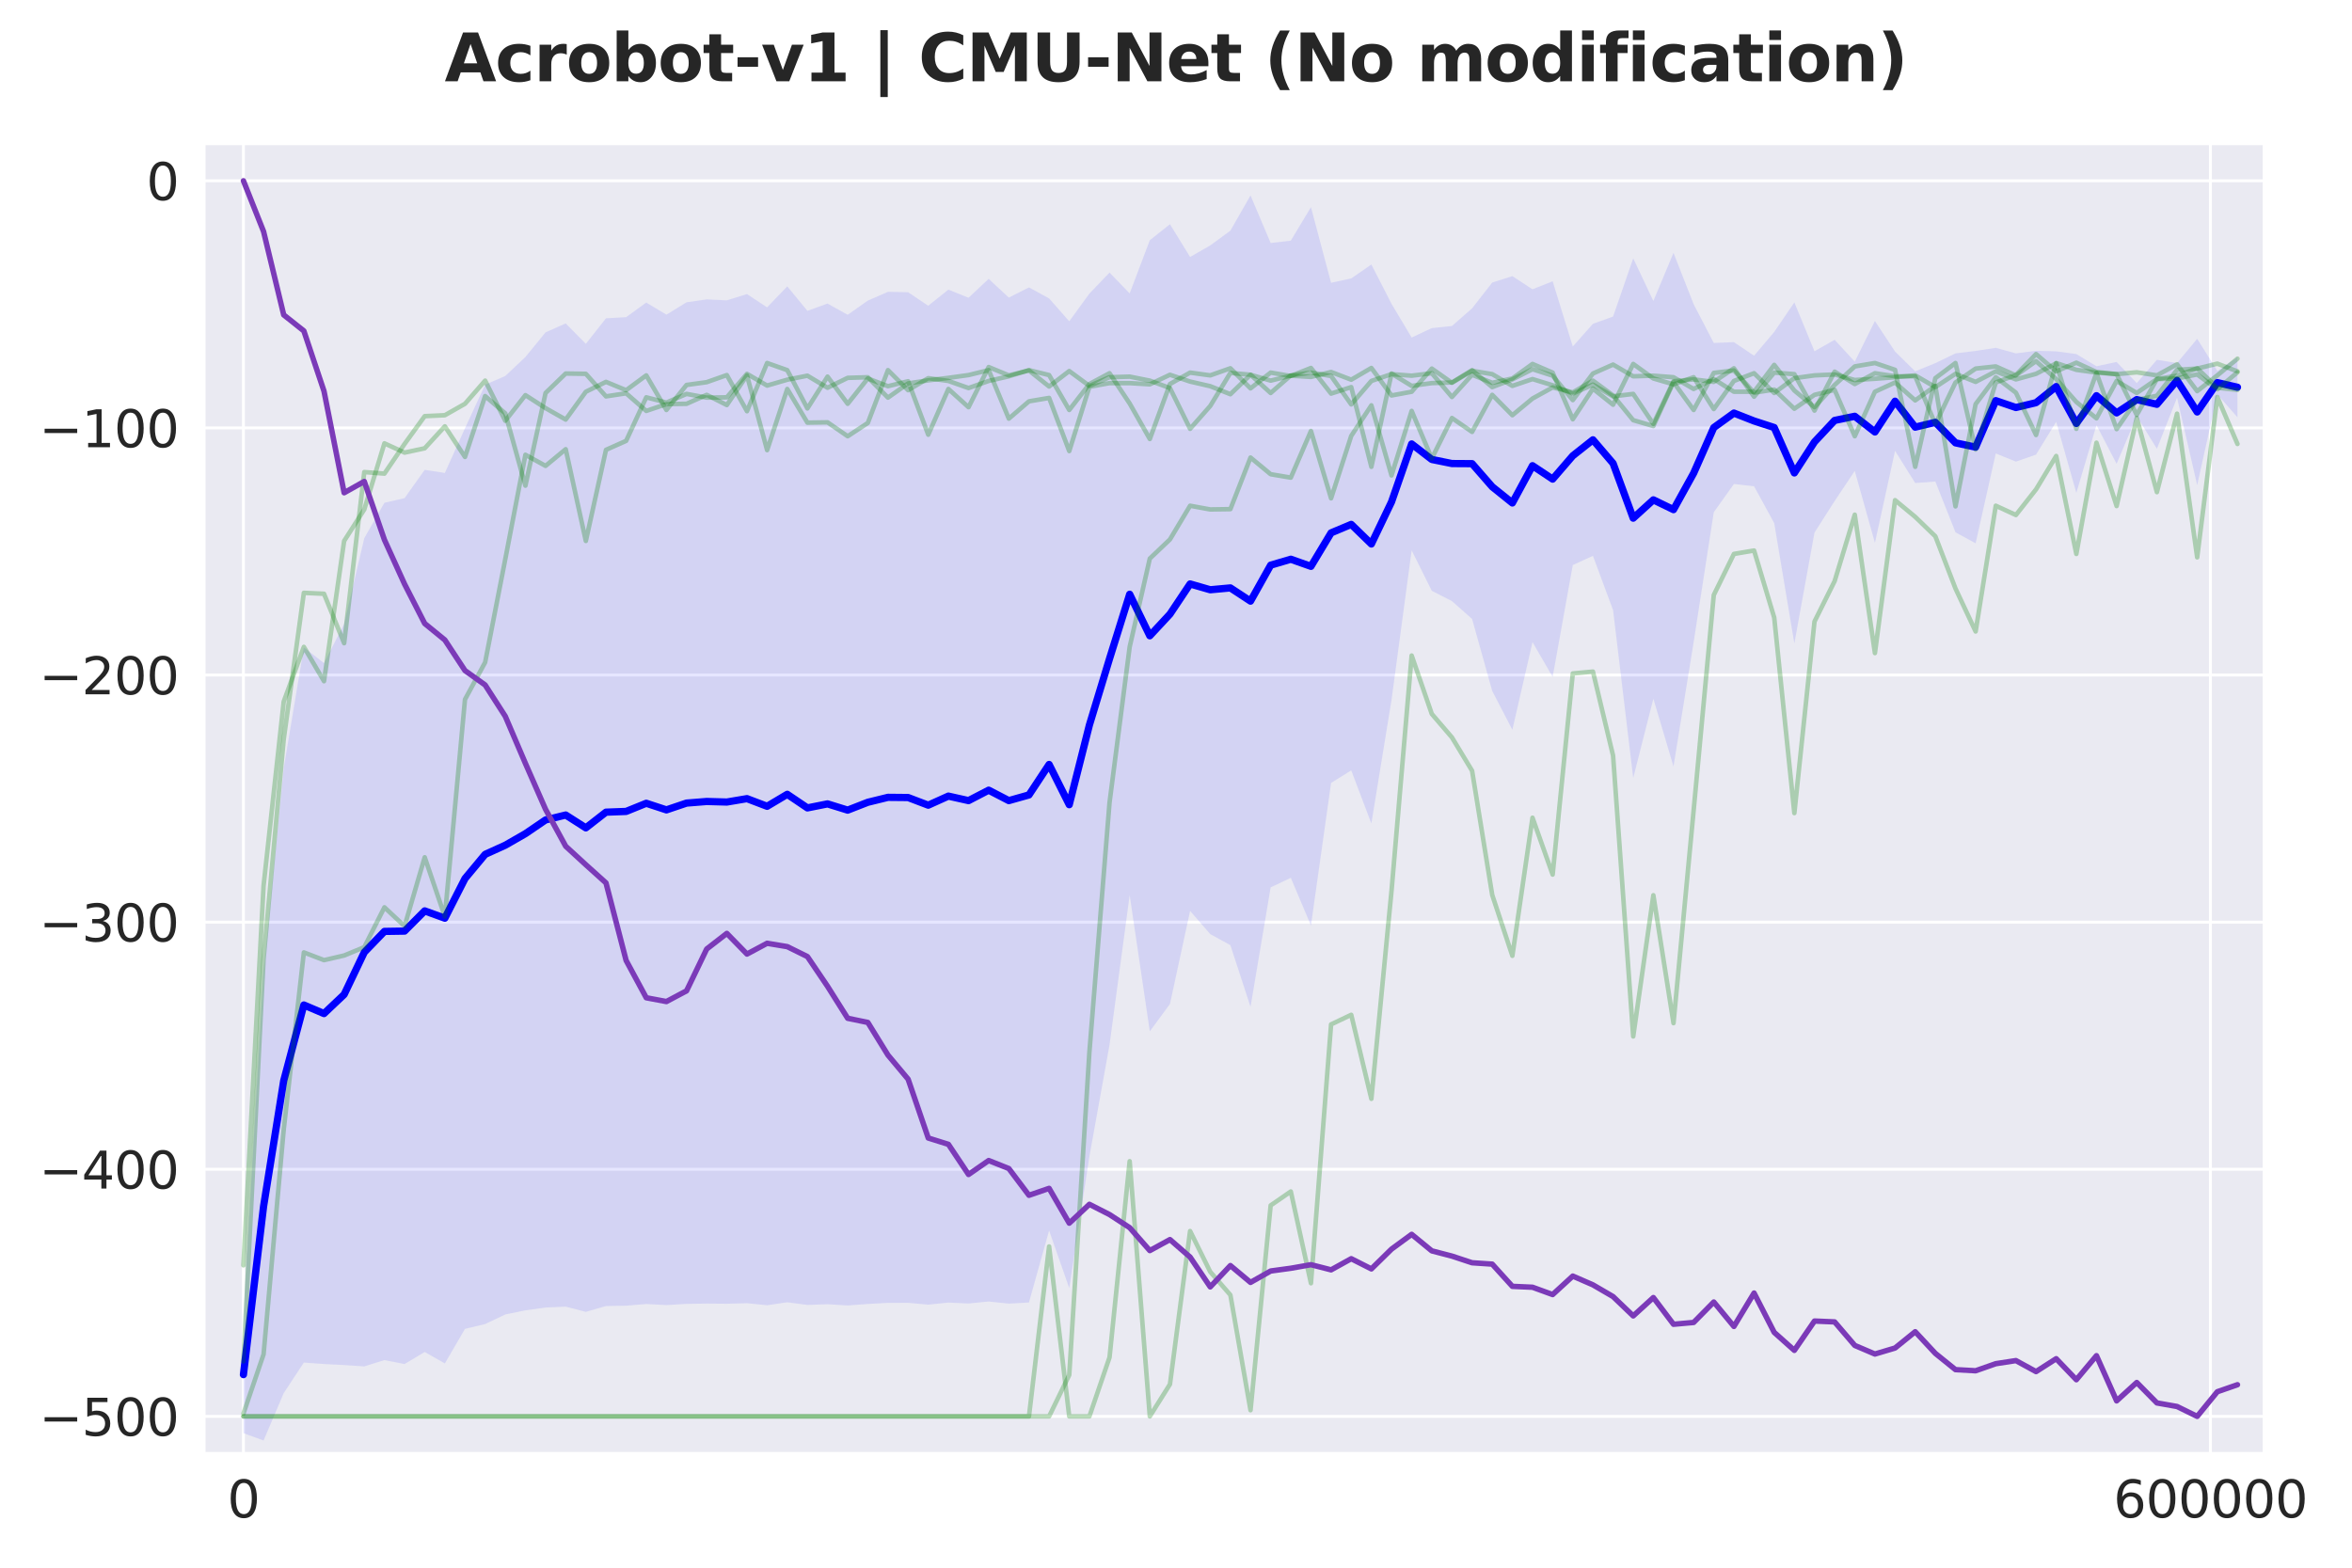 <?xml version="1.0" encoding="utf-8" standalone="no"?>
<!DOCTYPE svg PUBLIC "-//W3C//DTD SVG 1.1//EN"
  "http://www.w3.org/Graphics/SVG/1.1/DTD/svg11.dtd">
<svg xmlns:xlink="http://www.w3.org/1999/xlink" width="648pt" height="432pt" viewBox="0 0 648 432" xmlns="http://www.w3.org/2000/svg" version="1.1">
 <defs>
  <style type="text/css">*{stroke-linejoin: round; stroke-linecap: butt}</style>
 </defs>
 <g id="figure_1">
  <g id="patch_1">
   <path d="M 0 432 
L 648 432 
L 648 0 
L 0 0 
z
" style="fill: #ffffff"/>
  </g>
  <g id="axes_1">
   <g id="patch_2">
    <path d="M 56.23 400.52 
L 623.801 400.52 
L 623.801 39.6 
L 56.23 39.6 
z
" style="fill: #eaeaf2"/>
   </g>
   <g id="matplotlib.axis_1">
    <g id="xtick_1">
     <g id="line2d_1">
      <path d="M 67.068 400.52 
L 67.068 39.6 
" clip-path="url(#p506c45e93e)" style="fill: none; stroke: #ffffff; stroke-width: 0.8; stroke-linecap: round"/>
     </g>
     <g id="text_1">
      <!-- 0 -->
      <g style="fill: #262626" transform="translate(62.615 418.158) scale(0.14 -0.14)">
       <defs>
        <path id="DejaVuSans-30" d="M 2034 4250 
Q 1547 4250 1301 3770 
Q 1056 3291 1056 2328 
Q 1056 1369 1301 889 
Q 1547 409 2034 409 
Q 2525 409 2770 889 
Q 3016 1369 3016 2328 
Q 3016 3291 2770 3770 
Q 2525 4250 2034 4250 
z
M 2034 4750 
Q 2819 4750 3233 4129 
Q 3647 3509 3647 2328 
Q 3647 1150 3233 529 
Q 2819 -91 2034 -91 
Q 1250 -91 836 529 
Q 422 1150 422 2328 
Q 422 3509 836 4129 
Q 1250 4750 2034 4750 
z
" transform="scale(0.016)"/>
       </defs>
       <use xlink:href="#DejaVuSans-30"/>
      </g>
     </g>
    </g>
    <g id="xtick_2">
     <g id="line2d_2">
      <path d="M 608.989 400.52 
L 608.989 39.6 
" clip-path="url(#p506c45e93e)" style="fill: none; stroke: #ffffff; stroke-width: 0.8; stroke-linecap: round"/>
     </g>
     <g id="text_2">
      <!-- 600000 -->
      <g style="fill: #262626" transform="translate(582.266 418.158) scale(0.14 -0.14)">
       <defs>
        <path id="DejaVuSans-36" d="M 2113 2584 
Q 1688 2584 1439 2293 
Q 1191 2003 1191 1497 
Q 1191 994 1439 701 
Q 1688 409 2113 409 
Q 2538 409 2786 701 
Q 3034 994 3034 1497 
Q 3034 2003 2786 2293 
Q 2538 2584 2113 2584 
z
M 3366 4563 
L 3366 3988 
Q 3128 4100 2886 4159 
Q 2644 4219 2406 4219 
Q 1781 4219 1451 3797 
Q 1122 3375 1075 2522 
Q 1259 2794 1537 2939 
Q 1816 3084 2150 3084 
Q 2853 3084 3261 2657 
Q 3669 2231 3669 1497 
Q 3669 778 3244 343 
Q 2819 -91 2113 -91 
Q 1303 -91 875 529 
Q 447 1150 447 2328 
Q 447 3434 972 4092 
Q 1497 4750 2381 4750 
Q 2619 4750 2861 4703 
Q 3103 4656 3366 4563 
z
" transform="scale(0.016)"/>
       </defs>
       <use xlink:href="#DejaVuSans-36"/>
       <use xlink:href="#DejaVuSans-30" transform="translate(63.623 0)"/>
       <use xlink:href="#DejaVuSans-30" transform="translate(127.246 0)"/>
       <use xlink:href="#DejaVuSans-30" transform="translate(190.869 0)"/>
       <use xlink:href="#DejaVuSans-30" transform="translate(254.492 0)"/>
       <use xlink:href="#DejaVuSans-30" transform="translate(318.115 0)"/>
      </g>
     </g>
    </g>
   </g>
   <g id="matplotlib.axis_2">
    <g id="ytick_1">
     <g id="line2d_3">
      <path d="M 56.23 390.305 
L 623.801 390.305 
" clip-path="url(#p506c45e93e)" style="fill: none; stroke: #ffffff; stroke-width: 0.8; stroke-linecap: round"/>
     </g>
     <g id="text_3">
      <!-- −500 -->
      <g style="fill: #262626" transform="translate(10.776 395.624) scale(0.14 -0.14)">
       <defs>
        <path id="DejaVuSans-2212" d="M 678 2272 
L 4684 2272 
L 4684 1741 
L 678 1741 
L 678 2272 
z
" transform="scale(0.016)"/>
        <path id="DejaVuSans-35" d="M 691 4666 
L 3169 4666 
L 3169 4134 
L 1269 4134 
L 1269 2991 
Q 1406 3038 1543 3061 
Q 1681 3084 1819 3084 
Q 2600 3084 3056 2656 
Q 3513 2228 3513 1497 
Q 3513 744 3044 326 
Q 2575 -91 1722 -91 
Q 1428 -91 1123 -41 
Q 819 9 494 109 
L 494 744 
Q 775 591 1075 516 
Q 1375 441 1709 441 
Q 2250 441 2565 725 
Q 2881 1009 2881 1497 
Q 2881 1984 2565 2268 
Q 2250 2553 1709 2553 
Q 1456 2553 1204 2497 
Q 953 2441 691 2322 
L 691 4666 
z
" transform="scale(0.016)"/>
       </defs>
       <use xlink:href="#DejaVuSans-2212"/>
       <use xlink:href="#DejaVuSans-35" transform="translate(83.789 0)"/>
       <use xlink:href="#DejaVuSans-30" transform="translate(147.412 0)"/>
       <use xlink:href="#DejaVuSans-30" transform="translate(211.035 0)"/>
      </g>
     </g>
    </g>
    <g id="ytick_2">
     <g id="line2d_4">
      <path d="M 56.23 322.207 
L 623.801 322.207 
" clip-path="url(#p506c45e93e)" style="fill: none; stroke: #ffffff; stroke-width: 0.8; stroke-linecap: round"/>
     </g>
     <g id="text_4">
      <!-- −400 -->
      <g style="fill: #262626" transform="translate(10.776 327.526) scale(0.14 -0.14)">
       <defs>
        <path id="DejaVuSans-34" d="M 2419 4116 
L 825 1625 
L 2419 1625 
L 2419 4116 
z
M 2253 4666 
L 3047 4666 
L 3047 1625 
L 3713 1625 
L 3713 1100 
L 3047 1100 
L 3047 0 
L 2419 0 
L 2419 1100 
L 313 1100 
L 313 1709 
L 2253 4666 
z
" transform="scale(0.016)"/>
       </defs>
       <use xlink:href="#DejaVuSans-2212"/>
       <use xlink:href="#DejaVuSans-34" transform="translate(83.789 0)"/>
       <use xlink:href="#DejaVuSans-30" transform="translate(147.412 0)"/>
       <use xlink:href="#DejaVuSans-30" transform="translate(211.035 0)"/>
      </g>
     </g>
    </g>
    <g id="ytick_3">
     <g id="line2d_5">
      <path d="M 56.23 254.109 
L 623.801 254.109 
" clip-path="url(#p506c45e93e)" style="fill: none; stroke: #ffffff; stroke-width: 0.8; stroke-linecap: round"/>
     </g>
     <g id="text_5">
      <!-- −300 -->
      <g style="fill: #262626" transform="translate(10.776 259.428) scale(0.14 -0.14)">
       <defs>
        <path id="DejaVuSans-33" d="M 2597 2516 
Q 3050 2419 3304 2112 
Q 3559 1806 3559 1356 
Q 3559 666 3084 287 
Q 2609 -91 1734 -91 
Q 1441 -91 1130 -33 
Q 819 25 488 141 
L 488 750 
Q 750 597 1062 519 
Q 1375 441 1716 441 
Q 2309 441 2620 675 
Q 2931 909 2931 1356 
Q 2931 1769 2642 2001 
Q 2353 2234 1838 2234 
L 1294 2234 
L 1294 2753 
L 1863 2753 
Q 2328 2753 2575 2939 
Q 2822 3125 2822 3475 
Q 2822 3834 2567 4026 
Q 2313 4219 1838 4219 
Q 1578 4219 1281 4162 
Q 984 4106 628 3988 
L 628 4550 
Q 988 4650 1302 4700 
Q 1616 4750 1894 4750 
Q 2613 4750 3031 4423 
Q 3450 4097 3450 3541 
Q 3450 3153 3228 2886 
Q 3006 2619 2597 2516 
z
" transform="scale(0.016)"/>
       </defs>
       <use xlink:href="#DejaVuSans-2212"/>
       <use xlink:href="#DejaVuSans-33" transform="translate(83.789 0)"/>
       <use xlink:href="#DejaVuSans-30" transform="translate(147.412 0)"/>
       <use xlink:href="#DejaVuSans-30" transform="translate(211.035 0)"/>
      </g>
     </g>
    </g>
    <g id="ytick_4">
     <g id="line2d_6">
      <path d="M 56.23 186.011 
L 623.801 186.011 
" clip-path="url(#p506c45e93e)" style="fill: none; stroke: #ffffff; stroke-width: 0.8; stroke-linecap: round"/>
     </g>
     <g id="text_6">
      <!-- −200 -->
      <g style="fill: #262626" transform="translate(10.776 191.33) scale(0.14 -0.14)">
       <defs>
        <path id="DejaVuSans-32" d="M 1228 531 
L 3431 531 
L 3431 0 
L 469 0 
L 469 531 
Q 828 903 1448 1529 
Q 2069 2156 2228 2338 
Q 2531 2678 2651 2914 
Q 2772 3150 2772 3378 
Q 2772 3750 2511 3984 
Q 2250 4219 1831 4219 
Q 1534 4219 1204 4116 
Q 875 4013 500 3803 
L 500 4441 
Q 881 4594 1212 4672 
Q 1544 4750 1819 4750 
Q 2544 4750 2975 4387 
Q 3406 4025 3406 3419 
Q 3406 3131 3298 2873 
Q 3191 2616 2906 2266 
Q 2828 2175 2409 1742 
Q 1991 1309 1228 531 
z
" transform="scale(0.016)"/>
       </defs>
       <use xlink:href="#DejaVuSans-2212"/>
       <use xlink:href="#DejaVuSans-32" transform="translate(83.789 0)"/>
       <use xlink:href="#DejaVuSans-30" transform="translate(147.412 0)"/>
       <use xlink:href="#DejaVuSans-30" transform="translate(211.035 0)"/>
      </g>
     </g>
    </g>
    <g id="ytick_5">
     <g id="line2d_7">
      <path d="M 56.23 117.913 
L 623.801 117.913 
" clip-path="url(#p506c45e93e)" style="fill: none; stroke: #ffffff; stroke-width: 0.8; stroke-linecap: round"/>
     </g>
     <g id="text_7">
      <!-- −100 -->
      <g style="fill: #262626" transform="translate(10.776 123.232) scale(0.14 -0.14)">
       <defs>
        <path id="DejaVuSans-31" d="M 794 531 
L 1825 531 
L 1825 4091 
L 703 3866 
L 703 4441 
L 1819 4666 
L 2450 4666 
L 2450 531 
L 3481 531 
L 3481 0 
L 794 0 
L 794 531 
z
" transform="scale(0.016)"/>
       </defs>
       <use xlink:href="#DejaVuSans-2212"/>
       <use xlink:href="#DejaVuSans-31" transform="translate(83.789 0)"/>
       <use xlink:href="#DejaVuSans-30" transform="translate(147.412 0)"/>
       <use xlink:href="#DejaVuSans-30" transform="translate(211.035 0)"/>
      </g>
     </g>
    </g>
    <g id="ytick_6">
     <g id="line2d_8">
      <path d="M 56.23 49.815 
L 623.801 49.815 
" clip-path="url(#p506c45e93e)" style="fill: none; stroke: #ffffff; stroke-width: 0.8; stroke-linecap: round"/>
     </g>
     <g id="text_8">
      <!-- 0 -->
      <g style="fill: #262626" transform="translate(40.322 55.134) scale(0.14 -0.14)">
       <use xlink:href="#DejaVuSans-30"/>
      </g>
     </g>
    </g>
   </g>
   <g id="FillBetweenPolyCollection_1">
    <path d="M 67.068 362.669 
L 67.068 394.925 
L 72.618 396.95 
L 78.167 383.89 
L 83.716 375.477 
L 89.265 375.877 
L 94.815 376.161 
L 100.364 376.536 
L 105.913 374.788 
L 111.463 375.887 
L 117.012 372.552 
L 122.561 375.717 
L 128.11 366.188 
L 133.66 364.863 
L 139.209 362.218 
L 144.758 361.084 
L 150.307 360.313 
L 155.857 360.059 
L 161.406 361.508 
L 166.955 359.895 
L 172.504 359.804 
L 178.054 359.337 
L 183.603 359.638 
L 189.152 359.303 
L 194.702 359.219 
L 200.251 359.266 
L 205.8 359.117 
L 211.349 359.681 
L 216.899 358.859 
L 222.448 359.601 
L 227.997 359.396 
L 233.546 359.744 
L 239.096 359.327 
L 244.645 359.023 
L 250.194 359.014 
L 255.743 359.512 
L 261.293 358.943 
L 266.842 359.196 
L 272.391 358.646 
L 277.941 359.235 
L 283.49 358.915 
L 289.039 339.099 
L 294.588 354.949 
L 300.138 318.69 
L 305.687 287.924 
L 311.236 246.665 
L 316.785 284.203 
L 322.335 276.662 
L 327.884 251.018 
L 333.433 257.403 
L 338.982 260.452 
L 344.532 277.447 
L 350.081 244.519 
L 355.63 241.898 
L 361.18 255.041 
L 366.729 215.747 
L 372.278 212.286 
L 377.827 226.922 
L 383.377 192.892 
L 388.926 151.664 
L 394.475 162.812 
L 400.024 165.639 
L 405.574 170.569 
L 411.123 190.408 
L 416.672 201.102 
L 422.221 176.944 
L 427.771 186.535 
L 433.32 155.705 
L 438.869 153.166 
L 444.419 168.132 
L 449.968 214.384 
L 455.517 192.544 
L 461.066 211.193 
L 466.616 176.953 
L 472.165 141.147 
L 477.714 133.371 
L 483.263 133.996 
L 488.813 144.152 
L 494.362 177.31 
L 499.911 146.763 
L 505.46 138.069 
L 511.01 129.768 
L 516.559 149.609 
L 522.108 124.24 
L 527.658 133.101 
L 533.207 132.691 
L 538.756 146.69 
L 544.305 149.714 
L 549.855 124.961 
L 555.404 127.211 
L 560.953 125.273 
L 566.502 116.229 
L 572.052 135.811 
L 577.601 117.16 
L 583.15 127.808 
L 588.699 114.666 
L 594.249 123.67 
L 599.798 109.604 
L 605.347 133.68 
L 610.896 108.671 
L 616.446 114.99 
L 616.446 98.431 
L 616.446 98.431 
L 610.896 102.197 
L 605.347 93.361 
L 599.798 100.038 
L 594.249 99.149 
L 588.699 105.566 
L 583.15 99.744 
L 577.601 100.926 
L 572.052 97.564 
L 566.502 96.818 
L 560.953 96.66 
L 555.404 97.379 
L 549.855 95.849 
L 544.305 96.701 
L 538.756 97.375 
L 533.207 100.071 
L 527.658 102.316 
L 522.108 96.877 
L 516.559 88.464 
L 511.01 99.657 
L 505.46 93.636 
L 499.911 96.791 
L 494.362 83.338 
L 488.813 91.47 
L 483.263 98.017 
L 477.714 94.283 
L 472.165 94.508 
L 466.616 83.831 
L 461.066 69.679 
L 455.517 82.948 
L 449.968 71.187 
L 444.419 87.238 
L 438.869 89.231 
L 433.32 95.477 
L 427.771 77.517 
L 422.221 79.72 
L 416.672 76.093 
L 411.123 77.866 
L 405.574 84.971 
L 400.024 89.833 
L 394.475 90.412 
L 388.926 93.014 
L 383.377 83.724 
L 377.827 72.882 
L 372.278 76.724 
L 366.729 77.928 
L 361.18 57.088 
L 355.63 66.316 
L 350.081 66.964 
L 344.532 53.852 
L 338.982 63.561 
L 333.433 67.631 
L 327.884 70.816 
L 322.335 61.787 
L 316.785 66.198 
L 311.236 80.854 
L 305.687 75.109 
L 300.138 80.912 
L 294.588 88.542 
L 289.039 82.226 
L 283.49 79.196 
L 277.941 82.009 
L 272.391 76.844 
L 266.842 82.047 
L 261.293 79.815 
L 255.743 84.251 
L 250.194 80.527 
L 244.645 80.416 
L 239.096 82.836 
L 233.546 86.743 
L 227.997 83.652 
L 222.448 85.661 
L 216.899 78.912 
L 211.349 84.695 
L 205.8 81.037 
L 200.251 82.761 
L 194.702 82.501 
L 189.152 83.303 
L 183.603 86.713 
L 178.054 83.37 
L 172.504 87.398 
L 166.955 87.716 
L 161.406 94.752 
L 155.857 89.118 
L 150.307 91.588 
L 144.758 98.376 
L 139.209 103.609 
L 133.66 106.003 
L 128.11 118.025 
L 122.561 130.322 
L 117.012 129.469 
L 111.463 137.268 
L 105.913 138.538 
L 100.364 148.298 
L 94.815 171.929 
L 89.265 182.734 
L 83.716 178.401 
L 78.167 211.698 
L 72.618 267.894 
L 67.068 362.669 
z
" clip-path="url(#p506c45e93e)" style="fill: #0000ff; fill-opacity: 0.1"/>
   </g>
   <g id="line2d_9">
    <path d="M 67.068 378.797 
L 72.618 332.422 
L 78.167 297.794 
L 83.716 276.939 
L 89.265 279.305 
L 94.815 274.045 
L 100.364 262.417 
L 105.913 256.663 
L 111.463 256.578 
L 117.012 251.011 
L 122.561 253.019 
L 128.11 242.107 
L 133.66 235.433 
L 139.209 232.914 
L 144.758 229.73 
L 150.307 225.95 
L 155.857 224.589 
L 161.406 228.13 
L 166.955 223.805 
L 172.504 223.601 
L 178.054 221.354 
L 183.603 223.175 
L 189.152 221.303 
L 194.702 220.86 
L 200.251 221.013 
L 205.8 220.077 
L 211.349 222.188 
L 216.899 218.885 
L 222.448 222.631 
L 227.997 221.524 
L 233.546 223.244 
L 239.096 221.081 
L 244.645 219.72 
L 250.194 219.771 
L 255.743 221.882 
L 261.293 219.379 
L 266.842 220.622 
L 272.391 217.745 
L 277.941 220.622 
L 283.49 219.056 
L 289.039 210.662 
L 294.588 221.745 
L 300.138 199.801 
L 305.687 181.516 
L 311.236 163.76 
L 316.785 175.2 
L 322.335 169.225 
L 327.884 160.917 
L 333.433 162.517 
L 338.982 162.006 
L 344.532 165.65 
L 350.081 155.741 
L 355.63 154.107 
L 361.18 156.065 
L 366.729 146.838 
L 372.278 144.505 
L 377.827 149.902 
L 383.377 138.308 
L 388.926 122.339 
L 394.475 126.612 
L 400.024 127.736 
L 405.574 127.77 
L 411.123 134.137 
L 416.672 138.598 
L 422.221 128.332 
L 427.771 132.026 
L 433.32 125.591 
L 438.869 121.199 
L 444.419 127.685 
L 449.968 142.786 
L 455.517 137.746 
L 461.066 140.436 
L 466.616 130.392 
L 472.165 117.828 
L 477.714 113.827 
L 483.263 116.006 
L 488.813 117.811 
L 494.362 130.324 
L 499.911 121.777 
L 505.46 115.853 
L 511.01 114.712 
L 516.559 119.036 
L 522.108 110.558 
L 527.658 117.709 
L 533.207 116.381 
L 538.756 122.033 
L 544.305 123.207 
L 549.855 110.405 
L 555.404 112.295 
L 560.953 110.967 
L 566.502 106.523 
L 572.052 116.687 
L 577.601 109.043 
L 583.15 113.776 
L 588.699 110.116 
L 594.249 111.409 
L 599.798 104.821 
L 605.347 113.521 
L 610.896 105.434 
L 616.446 106.711 
" clip-path="url(#p506c45e93e)" style="fill: none; stroke: #0000ff; stroke-width: 2; stroke-linecap: round"/>
   </g>
   <g id="line2d_10">
    <path d="M 67.068 390.305 
L 72.618 390.305 
L 78.167 390.305 
L 83.716 390.305 
L 89.265 390.305 
L 94.815 390.305 
L 100.364 390.305 
L 105.913 390.305 
L 111.463 390.305 
L 117.012 390.305 
L 122.561 390.305 
L 128.11 390.305 
L 133.66 390.305 
L 139.209 390.305 
L 144.758 390.305 
L 150.307 390.305 
L 155.857 390.305 
L 161.406 390.305 
L 166.955 390.305 
L 172.504 390.305 
L 178.054 390.305 
L 183.603 390.305 
L 189.152 390.305 
L 194.702 390.305 
L 200.251 390.305 
L 205.8 390.305 
L 211.349 390.305 
L 216.899 390.305 
L 222.448 390.305 
L 227.997 390.305 
L 233.546 390.305 
L 239.096 390.305 
L 244.645 390.305 
L 250.194 390.305 
L 255.743 390.305 
L 261.293 390.305 
L 266.842 390.305 
L 272.391 390.305 
L 277.941 390.305 
L 283.49 390.305 
L 289.039 343.488 
L 294.588 390.305 
L 300.138 390.305 
L 305.687 374.047 
L 311.236 319.994 
L 316.785 390.305 
L 322.335 381.453 
L 327.884 339.232 
L 333.433 350.468 
L 338.982 356.852 
L 344.532 388.603 
L 350.081 332.167 
L 355.63 328.336 
L 361.18 353.617 
L 366.729 282.285 
L 372.278 279.646 
L 377.827 302.799 
L 383.377 245.512 
L 388.926 180.648 
L 394.475 196.736 
L 400.024 203.206 
L 405.574 212.399 
L 411.123 246.618 
L 416.672 263.387 
L 422.221 225.338 
L 427.771 241 
L 433.32 185.585 
L 438.869 185.075 
L 444.419 208.228 
L 449.968 285.604 
L 455.517 246.703 
L 461.066 281.944 
L 466.616 223.295 
L 472.165 163.964 
L 477.714 152.643 
L 483.263 151.707 
L 488.813 170.178 
L 494.362 224.061 
L 499.911 171.285 
L 505.46 160.134 
L 511.01 141.832 
L 516.559 179.967 
L 522.108 137.832 
L 527.658 142.428 
L 533.207 147.791 
L 538.756 162.177 
L 544.305 174.009 
L 549.855 139.364 
L 555.404 141.917 
L 560.953 134.852 
L 566.502 125.659 
L 572.052 152.643 
L 577.601 121.999 
L 583.15 139.449 
L 588.699 115.189 
L 594.249 135.618 
L 599.798 113.997 
L 605.347 153.579 
L 610.896 109.401 
L 616.446 122.339 
" clip-path="url(#p506c45e93e)" style="fill: none; stroke: #008000; stroke-opacity: 0.27; stroke-width: 1.25; stroke-linecap: round"/>
   </g>
   <g id="line2d_11">
    <path d="M 67.068 348.68 
L 72.618 244.065 
L 78.167 193.331 
L 83.716 178.265 
L 89.265 187.713 
L 94.815 149.068 
L 100.364 140.385 
L 105.913 122.169 
L 111.463 124.723 
L 117.012 123.531 
L 122.561 117.487 
L 128.11 125.914 
L 133.66 109.145 
L 139.209 113.912 
L 144.758 133.831 
L 150.307 108.294 
L 155.857 102.931 
L 161.406 103.016 
L 166.955 109.23 
L 172.504 108.379 
L 178.054 113.231 
L 183.603 111.358 
L 189.152 111.273 
L 194.702 108.805 
L 200.251 111.614 
L 205.8 103.442 
L 211.349 124.042 
L 216.899 107.187 
L 222.448 116.466 
L 227.997 116.381 
L 233.546 120.211 
L 239.096 116.551 
L 244.645 101.995 
L 250.194 107.528 
L 255.743 104.208 
L 261.293 104.974 
L 266.842 106.932 
L 272.391 104.974 
L 277.941 103.697 
L 283.49 101.995 
L 289.039 103.357 
L 294.588 112.976 
L 300.138 105.825 
L 305.687 102.846 
L 311.236 111.188 
L 316.785 120.977 
L 322.335 105.825 
L 327.884 102.676 
L 333.433 103.442 
L 338.982 101.484 
L 344.532 107.017 
L 350.081 102.676 
L 355.63 103.612 
L 361.18 101.399 
L 366.729 108.464 
L 372.278 106.677 
L 377.827 128.638 
L 383.377 102.931 
L 388.926 106.336 
L 394.475 105.57 
L 400.024 105.4 
L 405.574 101.995 
L 411.123 106.677 
L 416.672 104.549 
L 422.221 101.74 
L 427.771 103.527 
L 433.32 110.252 
L 438.869 102.931 
L 444.419 100.463 
L 449.968 103.697 
L 455.517 103.527 
L 461.066 103.953 
L 466.616 107.187 
L 472.165 104.463 
L 477.714 107.953 
L 483.263 107.953 
L 488.813 100.548 
L 494.362 107.613 
L 499.911 112.21 
L 505.46 106.081 
L 511.01 100.973 
L 516.559 100.037 
L 522.108 101.91 
L 527.658 128.638 
L 533.207 104.208 
L 538.756 100.037 
L 544.305 123.871 
L 549.855 105.4 
L 555.404 103.357 
L 560.953 97.569 
L 566.502 102.335 
L 572.052 99.952 
L 577.601 102.506 
L 583.15 103.101 
L 588.699 102.591 
L 594.249 103.442 
L 599.798 100.378 
L 605.347 107.783 
L 610.896 103.442 
L 616.446 98.845 
" clip-path="url(#p506c45e93e)" style="fill: none; stroke: #008000; stroke-opacity: 0.27; stroke-width: 1.25; stroke-linecap: round"/>
   </g>
   <g id="line2d_12">
    <path d="M 67.068 390.305 
L 72.618 390.305 
L 78.167 390.305 
L 83.716 390.305 
L 89.265 390.305 
L 94.815 390.305 
L 100.364 390.305 
L 105.913 390.305 
L 111.463 390.305 
L 117.012 390.305 
L 122.561 390.305 
L 128.11 390.305 
L 133.66 390.305 
L 139.209 390.305 
L 144.758 390.305 
L 150.307 390.305 
L 155.857 390.305 
L 161.406 390.305 
L 166.955 390.305 
L 172.504 390.305 
L 178.054 390.305 
L 183.603 390.305 
L 189.152 390.305 
L 194.702 390.305 
L 200.251 390.305 
L 205.8 390.305 
L 211.349 390.305 
L 216.899 390.305 
L 222.448 390.305 
L 227.997 390.305 
L 233.546 390.305 
L 239.096 390.305 
L 244.645 390.305 
L 250.194 390.305 
L 255.743 390.305 
L 261.293 390.305 
L 266.842 390.305 
L 272.391 390.305 
L 277.941 390.305 
L 283.49 390.305 
L 289.039 390.305 
L 294.588 378.899 
L 300.138 289.946 
L 305.687 221.167 
L 311.236 178.265 
L 316.785 153.92 
L 322.335 148.642 
L 327.884 139.364 
L 333.433 140.385 
L 338.982 140.3 
L 344.532 126.085 
L 350.081 130.681 
L 355.63 131.618 
L 361.18 118.764 
L 366.729 137.321 
L 372.278 120.126 
L 377.827 111.699 
L 383.377 131.022 
L 388.926 113.231 
L 394.475 126.34 
L 400.024 115.189 
L 405.574 119.019 
L 411.123 108.805 
L 416.672 114.423 
L 422.221 109.826 
L 427.771 106.762 
L 433.32 108.124 
L 438.869 104.889 
L 444.419 108.975 
L 449.968 115.785 
L 455.517 117.402 
L 461.066 105.315 
L 466.616 112.976 
L 472.165 102.761 
L 477.714 102.08 
L 483.263 108.209 
L 488.813 107.358 
L 494.362 112.635 
L 499.911 108.805 
L 505.46 107.443 
L 511.01 120.211 
L 516.559 107.953 
L 522.108 105.4 
L 527.658 110.337 
L 533.207 106.336 
L 538.756 139.534 
L 544.305 111.358 
L 549.855 103.953 
L 555.404 108.209 
L 560.953 119.871 
L 566.502 100.037 
L 572.052 101.91 
L 577.601 102.676 
L 583.15 103.101 
L 588.699 114.338 
L 594.249 104.463 
L 599.798 104.293 
L 605.347 103.187 
L 610.896 107.272 
L 616.446 102.591 
" clip-path="url(#p506c45e93e)" style="fill: none; stroke: #008000; stroke-opacity: 0.27; stroke-width: 1.25; stroke-linecap: round"/>
   </g>
   <g id="line2d_13">
    <path d="M 67.068 389.539 
L 72.618 373.196 
L 78.167 311.311 
L 83.716 262.451 
L 89.265 264.579 
L 94.815 263.302 
L 100.364 261.004 
L 105.913 250.023 
L 111.463 255.216 
L 117.012 236.233 
L 122.561 252.577 
L 128.11 192.736 
L 133.66 182.521 
L 139.209 154.09 
L 144.758 125.319 
L 150.307 128.383 
L 155.857 123.786 
L 161.406 149.068 
L 166.955 123.957 
L 172.504 121.488 
L 178.054 109.486 
L 183.603 110.933 
L 189.152 108.549 
L 194.702 109.571 
L 200.251 109.486 
L 205.8 103.016 
L 211.349 106.251 
L 216.899 104.634 
L 222.448 103.527 
L 227.997 106.847 
L 233.546 104.123 
L 239.096 103.953 
L 244.645 109.571 
L 250.194 105.655 
L 255.743 104.804 
L 261.293 104.123 
L 266.842 103.357 
L 272.391 101.995 
L 277.941 115.359 
L 283.49 110.592 
L 289.039 109.656 
L 294.588 124.297 
L 300.138 106.592 
L 305.687 105.57 
L 311.236 105.57 
L 316.785 105.911 
L 322.335 103.272 
L 327.884 105.144 
L 333.433 106.421 
L 338.982 108.634 
L 344.532 103.272 
L 350.081 108.294 
L 355.63 103.442 
L 361.18 102.676 
L 366.729 103.612 
L 372.278 111.444 
L 377.827 104.974 
L 383.377 103.101 
L 388.926 103.527 
L 394.475 102.846 
L 400.024 109.401 
L 405.574 103.272 
L 411.123 105.485 
L 416.672 104.293 
L 422.221 100.292 
L 427.771 102.676 
L 433.32 115.529 
L 438.869 107.102 
L 444.419 111.529 
L 449.968 100.292 
L 455.517 104.293 
L 461.066 105.911 
L 466.616 103.953 
L 472.165 112.72 
L 477.714 104.974 
L 483.263 102.846 
L 488.813 108.294 
L 494.362 104.208 
L 499.911 103.442 
L 505.46 103.187 
L 511.01 104.719 
L 516.559 104.378 
L 522.108 103.953 
L 527.658 103.442 
L 533.207 106.677 
L 538.756 103.016 
L 544.305 105.23 
L 549.855 102.335 
L 555.404 104.549 
L 560.953 103.016 
L 566.502 100.122 
L 572.052 118.168 
L 577.601 102.761 
L 583.15 118.253 
L 588.699 110.167 
L 594.249 109.06 
L 599.798 101.91 
L 605.347 101.569 
L 610.896 100.207 
L 616.446 102.335 
" clip-path="url(#p506c45e93e)" style="fill: none; stroke: #008000; stroke-opacity: 0.27; stroke-width: 1.25; stroke-linecap: round"/>
   </g>
   <g id="line2d_14">
    <path d="M 67.068 375.153 
L 72.618 264.239 
L 78.167 203.716 
L 83.716 163.368 
L 89.265 163.624 
L 94.815 177.243 
L 100.364 130.085 
L 105.913 130.511 
L 111.463 122.339 
L 117.012 114.678 
L 122.561 114.423 
L 128.11 111.273 
L 133.66 104.889 
L 139.209 115.955 
L 144.758 108.89 
L 150.307 112.465 
L 155.857 115.615 
L 161.406 107.953 
L 166.955 105.23 
L 172.504 107.528 
L 178.054 103.442 
L 183.603 112.976 
L 189.152 106.081 
L 194.702 105.315 
L 200.251 103.357 
L 205.8 113.316 
L 211.349 100.037 
L 216.899 101.995 
L 222.448 112.55 
L 227.997 103.782 
L 233.546 111.273 
L 239.096 104.293 
L 244.645 106.421 
L 250.194 105.059 
L 255.743 119.786 
L 261.293 107.187 
L 266.842 112.21 
L 272.391 101.144 
L 277.941 103.442 
L 283.49 102.08 
L 289.039 106.506 
L 294.588 102.25 
L 300.138 106.336 
L 305.687 103.953 
L 311.236 103.782 
L 316.785 104.889 
L 322.335 106.932 
L 327.884 118.168 
L 333.433 111.869 
L 338.982 102.761 
L 344.532 103.272 
L 350.081 104.889 
L 355.63 103.527 
L 361.18 103.868 
L 366.729 102.506 
L 372.278 104.634 
L 377.827 101.399 
L 383.377 108.975 
L 388.926 107.953 
L 394.475 101.569 
L 400.024 105.485 
L 405.574 102.165 
L 411.123 103.101 
L 416.672 106.336 
L 422.221 104.463 
L 427.771 106.166 
L 433.32 108.464 
L 438.869 105.996 
L 444.419 109.23 
L 449.968 108.549 
L 455.517 116.806 
L 461.066 105.059 
L 466.616 104.549 
L 472.165 105.23 
L 477.714 101.484 
L 483.263 109.315 
L 488.813 102.676 
L 494.362 103.101 
L 499.911 113.146 
L 505.46 102.421 
L 511.01 105.825 
L 516.559 102.846 
L 522.108 103.697 
L 527.658 103.697 
L 533.207 116.891 
L 538.756 105.4 
L 544.305 101.569 
L 549.855 100.973 
L 555.404 103.442 
L 560.953 99.526 
L 566.502 104.463 
L 572.052 110.763 
L 577.601 115.274 
L 583.15 104.974 
L 588.699 108.294 
L 594.249 104.463 
L 599.798 103.527 
L 605.347 101.484 
L 610.896 106.847 
L 616.446 107.443 
" clip-path="url(#p506c45e93e)" style="fill: none; stroke: #008000; stroke-opacity: 0.27; stroke-width: 1.25; stroke-linecap: round"/>
   </g>
   <g id="line2d_15">
    <path d="M 67.068 49.815 
L 72.618 63.801 
L 78.167 86.773 
L 83.716 91.188 
L 89.265 107.783 
L 94.815 135.787 
L 100.364 132.673 
L 105.913 148.739 
L 111.463 160.955 
L 117.012 171.819 
L 122.561 176.353 
L 128.11 184.788 
L 133.66 188.754 
L 139.209 197.388 
L 144.758 210.369 
L 150.307 223.02 
L 155.857 233.196 
L 161.406 238.297 
L 166.955 243.295 
L 172.504 264.671 
L 178.054 274.951 
L 183.603 275.994 
L 189.152 273.043 
L 194.702 261.514 
L 200.251 257.213 
L 205.8 262.905 
L 211.349 259.936 
L 216.899 260.861 
L 222.448 263.594 
L 227.997 271.797 
L 233.546 280.604 
L 239.096 281.749 
L 244.645 290.748 
L 250.194 297.381 
L 255.743 313.598 
L 261.293 315.338 
L 266.842 323.647 
L 272.391 319.8 
L 277.941 322.007 
L 283.49 329.38 
L 289.039 327.473 
L 294.588 337.059 
L 300.138 331.865 
L 305.687 334.691 
L 311.236 338.301 
L 316.785 344.618 
L 322.335 341.585 
L 327.884 346.407 
L 333.433 354.625 
L 338.982 348.746 
L 344.532 353.386 
L 350.081 350.246 
L 355.63 349.488 
L 361.18 348.505 
L 366.729 349.925 
L 372.278 346.856 
L 377.827 349.666 
L 383.377 344.213 
L 388.926 340.141 
L 394.475 344.694 
L 400.024 346.139 
L 405.574 347.976 
L 411.123 348.348 
L 416.672 354.471 
L 422.221 354.718 
L 427.771 356.735 
L 433.32 351.644 
L 438.869 354.061 
L 444.419 357.295 
L 449.968 362.619 
L 455.517 357.561 
L 461.066 364.922 
L 466.616 364.422 
L 472.165 358.793 
L 477.714 365.518 
L 483.263 356.318 
L 488.813 367.16 
L 494.362 372.115 
L 499.911 364.035 
L 505.46 364.27 
L 511.01 370.756 
L 516.559 373.122 
L 522.108 371.469 
L 527.658 366.977 
L 533.207 372.947 
L 538.756 377.426 
L 544.305 377.734 
L 549.855 375.786 
L 555.404 374.931 
L 560.953 377.967 
L 566.502 374.412 
L 572.052 380.205 
L 577.601 373.577 
L 583.15 386.028 
L 588.699 380.968 
L 594.249 386.599 
L 599.798 387.582 
L 605.347 390.305 
L 610.896 383.514 
L 616.446 381.581 
" clip-path="url(#p506c45e93e)" style="fill: none; stroke: #7b3ab8; stroke-width: 1.5; stroke-linecap: round"/>
   </g>
   <g id="patch_3">
    <path d="M 56.23 400.52 
L 56.23 39.6 
" style="fill: none; stroke: #ffffff; stroke-width: 0.8; stroke-linejoin: miter; stroke-linecap: square"/>
   </g>
   <g id="patch_4">
    <path d="M 623.801 400.52 
L 623.801 39.6 
" style="fill: none; stroke: #ffffff; stroke-width: 0.8; stroke-linejoin: miter; stroke-linecap: square"/>
   </g>
   <g id="patch_5">
    <path d="M 56.23 400.52 
L 623.801 400.52 
" style="fill: none; stroke: #ffffff; stroke-width: 0.8; stroke-linejoin: miter; stroke-linecap: square"/>
   </g>
   <g id="patch_6">
    <path d="M 56.23 39.6 
L 623.801 39.6 
" style="fill: none; stroke: #ffffff; stroke-width: 0.8; stroke-linejoin: miter; stroke-linecap: square"/>
   </g>
  </g>
  <g id="text_9">
   <!-- Acrobot-v1 | CMU-Net (No modification) -->
   <g style="fill: #262626" transform="translate(122.507 22.396) scale(0.18 -0.18)">
    <defs>
     <path id="DejaVuSans-Bold-41" d="M 3419 850 
L 1538 850 
L 1241 0 
L 31 0 
L 1759 4666 
L 3194 4666 
L 4922 0 
L 3713 0 
L 3419 850 
z
M 1838 1716 
L 3116 1716 
L 2478 3572 
L 1838 1716 
z
" transform="scale(0.016)"/>
     <path id="DejaVuSans-Bold-63" d="M 3366 3391 
L 3366 2478 
Q 3138 2634 2908 2709 
Q 2678 2784 2431 2784 
Q 1963 2784 1702 2511 
Q 1441 2238 1441 1747 
Q 1441 1256 1702 982 
Q 1963 709 2431 709 
Q 2694 709 2930 787 
Q 3166 866 3366 1019 
L 3366 103 
Q 3103 6 2833 -42 
Q 2563 -91 2291 -91 
Q 1344 -91 809 395 
Q 275 881 275 1747 
Q 275 2613 809 3098 
Q 1344 3584 2291 3584 
Q 2566 3584 2833 3536 
Q 3100 3488 3366 3391 
z
" transform="scale(0.016)"/>
     <path id="DejaVuSans-Bold-72" d="M 3138 2547 
Q 2991 2616 2845 2648 
Q 2700 2681 2553 2681 
Q 2122 2681 1889 2404 
Q 1656 2128 1656 1613 
L 1656 0 
L 538 0 
L 538 3500 
L 1656 3500 
L 1656 2925 
Q 1872 3269 2151 3426 
Q 2431 3584 2822 3584 
Q 2878 3584 2943 3579 
Q 3009 3575 3134 3559 
L 3138 2547 
z
" transform="scale(0.016)"/>
     <path id="DejaVuSans-Bold-6f" d="M 2203 2784 
Q 1831 2784 1636 2517 
Q 1441 2250 1441 1747 
Q 1441 1244 1636 976 
Q 1831 709 2203 709 
Q 2569 709 2762 976 
Q 2956 1244 2956 1747 
Q 2956 2250 2762 2517 
Q 2569 2784 2203 2784 
z
M 2203 3584 
Q 3106 3584 3614 3096 
Q 4122 2609 4122 1747 
Q 4122 884 3614 396 
Q 3106 -91 2203 -91 
Q 1297 -91 786 396 
Q 275 884 275 1747 
Q 275 2609 786 3096 
Q 1297 3584 2203 3584 
z
" transform="scale(0.016)"/>
     <path id="DejaVuSans-Bold-62" d="M 2400 722 
Q 2759 722 2948 984 
Q 3138 1247 3138 1747 
Q 3138 2247 2948 2509 
Q 2759 2772 2400 2772 
Q 2041 2772 1848 2508 
Q 1656 2244 1656 1747 
Q 1656 1250 1848 986 
Q 2041 722 2400 722 
z
M 1656 2988 
Q 1888 3294 2169 3439 
Q 2450 3584 2816 3584 
Q 3463 3584 3878 3070 
Q 4294 2556 4294 1747 
Q 4294 938 3878 423 
Q 3463 -91 2816 -91 
Q 2450 -91 2169 54 
Q 1888 200 1656 506 
L 1656 0 
L 538 0 
L 538 4863 
L 1656 4863 
L 1656 2988 
z
" transform="scale(0.016)"/>
     <path id="DejaVuSans-Bold-74" d="M 1759 4494 
L 1759 3500 
L 2913 3500 
L 2913 2700 
L 1759 2700 
L 1759 1216 
Q 1759 972 1856 886 
Q 1953 800 2241 800 
L 2816 800 
L 2816 0 
L 1856 0 
Q 1194 0 917 276 
Q 641 553 641 1216 
L 641 2700 
L 84 2700 
L 84 3500 
L 641 3500 
L 641 4494 
L 1759 4494 
z
" transform="scale(0.016)"/>
     <path id="DejaVuSans-Bold-2d" d="M 347 2297 
L 2309 2297 
L 2309 1388 
L 347 1388 
L 347 2297 
z
" transform="scale(0.016)"/>
     <path id="DejaVuSans-Bold-76" d="M 97 3500 
L 1216 3500 
L 2088 1081 
L 2956 3500 
L 4078 3500 
L 2700 0 
L 1472 0 
L 97 3500 
z
" transform="scale(0.016)"/>
     <path id="DejaVuSans-Bold-31" d="M 750 831 
L 1813 831 
L 1813 3847 
L 722 3622 
L 722 4441 
L 1806 4666 
L 2950 4666 
L 2950 831 
L 4013 831 
L 4013 0 
L 750 0 
L 750 831 
z
" transform="scale(0.016)"/>
     <path id="DejaVuSans-Bold-20" transform="scale(0.016)"/>
     <path id="DejaVuSans-Bold-7c" d="M 1522 4891 
L 1522 -1509 
L 813 -1509 
L 813 4891 
L 1522 4891 
z
" transform="scale(0.016)"/>
     <path id="DejaVuSans-Bold-43" d="M 4288 256 
Q 3956 84 3597 -3 
Q 3238 -91 2847 -91 
Q 1681 -91 1000 561 
Q 319 1213 319 2328 
Q 319 3447 1000 4098 
Q 1681 4750 2847 4750 
Q 3238 4750 3597 4662 
Q 3956 4575 4288 4403 
L 4288 3438 
Q 3953 3666 3628 3772 
Q 3303 3878 2944 3878 
Q 2300 3878 1931 3465 
Q 1563 3053 1563 2328 
Q 1563 1606 1931 1193 
Q 2300 781 2944 781 
Q 3303 781 3628 887 
Q 3953 994 4288 1222 
L 4288 256 
z
" transform="scale(0.016)"/>
     <path id="DejaVuSans-Bold-4d" d="M 588 4666 
L 2119 4666 
L 3181 2169 
L 4250 4666 
L 5778 4666 
L 5778 0 
L 4641 0 
L 4641 3413 
L 3566 897 
L 2803 897 
L 1728 3413 
L 1728 0 
L 588 0 
L 588 4666 
z
" transform="scale(0.016)"/>
     <path id="DejaVuSans-Bold-55" d="M 588 4666 
L 1791 4666 
L 1791 1869 
Q 1791 1291 1980 1042 
Q 2169 794 2597 794 
Q 3028 794 3217 1042 
Q 3406 1291 3406 1869 
L 3406 4666 
L 4609 4666 
L 4609 1869 
Q 4609 878 4112 393 
Q 3616 -91 2597 -91 
Q 1581 -91 1084 393 
Q 588 878 588 1869 
L 588 4666 
z
" transform="scale(0.016)"/>
     <path id="DejaVuSans-Bold-4e" d="M 588 4666 
L 1931 4666 
L 3628 1466 
L 3628 4666 
L 4769 4666 
L 4769 0 
L 3425 0 
L 1728 3200 
L 1728 0 
L 588 0 
L 588 4666 
z
" transform="scale(0.016)"/>
     <path id="DejaVuSans-Bold-65" d="M 4031 1759 
L 4031 1441 
L 1416 1441 
Q 1456 1047 1700 850 
Q 1944 653 2381 653 
Q 2734 653 3104 758 
Q 3475 863 3866 1075 
L 3866 213 
Q 3469 63 3072 -14 
Q 2675 -91 2278 -91 
Q 1328 -91 801 392 
Q 275 875 275 1747 
Q 275 2603 792 3093 
Q 1309 3584 2216 3584 
Q 3041 3584 3536 3087 
Q 4031 2591 4031 1759 
z
M 2881 2131 
Q 2881 2450 2695 2645 
Q 2509 2841 2209 2841 
Q 1884 2841 1681 2658 
Q 1478 2475 1428 2131 
L 2881 2131 
z
" transform="scale(0.016)"/>
     <path id="DejaVuSans-Bold-28" d="M 2413 -844 
L 1484 -844 
Q 1006 -72 778 623 
Q 550 1319 550 2003 
Q 550 2688 779 3389 
Q 1009 4091 1484 4856 
L 2413 4856 
Q 2013 4116 1813 3408 
Q 1613 2700 1613 2009 
Q 1613 1319 1811 609 
Q 2009 -100 2413 -844 
z
" transform="scale(0.016)"/>
     <path id="DejaVuSans-Bold-6d" d="M 3781 2919 
Q 3994 3244 4286 3414 
Q 4578 3584 4928 3584 
Q 5531 3584 5847 3212 
Q 6163 2841 6163 2131 
L 6163 0 
L 5038 0 
L 5038 1825 
Q 5041 1866 5042 1909 
Q 5044 1953 5044 2034 
Q 5044 2406 4934 2573 
Q 4825 2741 4581 2741 
Q 4263 2741 4089 2478 
Q 3916 2216 3909 1719 
L 3909 0 
L 2784 0 
L 2784 1825 
Q 2784 2406 2684 2573 
Q 2584 2741 2328 2741 
Q 2006 2741 1831 2477 
Q 1656 2213 1656 1722 
L 1656 0 
L 531 0 
L 531 3500 
L 1656 3500 
L 1656 2988 
Q 1863 3284 2130 3434 
Q 2397 3584 2719 3584 
Q 3081 3584 3359 3409 
Q 3638 3234 3781 2919 
z
" transform="scale(0.016)"/>
     <path id="DejaVuSans-Bold-64" d="M 2919 2988 
L 2919 4863 
L 4044 4863 
L 4044 0 
L 2919 0 
L 2919 506 
Q 2688 197 2409 53 
Q 2131 -91 1766 -91 
Q 1119 -91 703 423 
Q 288 938 288 1747 
Q 288 2556 703 3070 
Q 1119 3584 1766 3584 
Q 2128 3584 2408 3439 
Q 2688 3294 2919 2988 
z
M 2181 722 
Q 2541 722 2730 984 
Q 2919 1247 2919 1747 
Q 2919 2247 2730 2509 
Q 2541 2772 2181 2772 
Q 1825 2772 1636 2509 
Q 1447 2247 1447 1747 
Q 1447 1247 1636 984 
Q 1825 722 2181 722 
z
" transform="scale(0.016)"/>
     <path id="DejaVuSans-Bold-69" d="M 538 3500 
L 1656 3500 
L 1656 0 
L 538 0 
L 538 3500 
z
M 538 4863 
L 1656 4863 
L 1656 3950 
L 538 3950 
L 538 4863 
z
" transform="scale(0.016)"/>
     <path id="DejaVuSans-Bold-66" d="M 2841 4863 
L 2841 4128 
L 2222 4128 
Q 1984 4128 1890 4042 
Q 1797 3956 1797 3744 
L 1797 3500 
L 2753 3500 
L 2753 2700 
L 1797 2700 
L 1797 0 
L 678 0 
L 678 2700 
L 122 2700 
L 122 3500 
L 678 3500 
L 678 3744 
Q 678 4316 997 4589 
Q 1316 4863 1984 4863 
L 2841 4863 
z
" transform="scale(0.016)"/>
     <path id="DejaVuSans-Bold-61" d="M 2106 1575 
Q 1756 1575 1579 1456 
Q 1403 1338 1403 1106 
Q 1403 894 1545 773 
Q 1688 653 1941 653 
Q 2256 653 2472 879 
Q 2688 1106 2688 1447 
L 2688 1575 
L 2106 1575 
z
M 3816 1997 
L 3816 0 
L 2688 0 
L 2688 519 
Q 2463 200 2181 54 
Q 1900 -91 1497 -91 
Q 953 -91 614 226 
Q 275 544 275 1050 
Q 275 1666 698 1953 
Q 1122 2241 2028 2241 
L 2688 2241 
L 2688 2328 
Q 2688 2594 2478 2717 
Q 2269 2841 1825 2841 
Q 1466 2841 1156 2769 
Q 847 2697 581 2553 
L 581 3406 
Q 941 3494 1303 3539 
Q 1666 3584 2028 3584 
Q 2975 3584 3395 3211 
Q 3816 2838 3816 1997 
z
" transform="scale(0.016)"/>
     <path id="DejaVuSans-Bold-6e" d="M 4056 2131 
L 4056 0 
L 2931 0 
L 2931 347 
L 2931 1631 
Q 2931 2084 2911 2256 
Q 2891 2428 2841 2509 
Q 2775 2619 2662 2680 
Q 2550 2741 2406 2741 
Q 2056 2741 1856 2470 
Q 1656 2200 1656 1722 
L 1656 0 
L 538 0 
L 538 3500 
L 1656 3500 
L 1656 2988 
Q 1909 3294 2193 3439 
Q 2478 3584 2822 3584 
Q 3428 3584 3742 3212 
Q 4056 2841 4056 2131 
z
" transform="scale(0.016)"/>
     <path id="DejaVuSans-Bold-29" d="M 513 -844 
Q 913 -100 1113 609 
Q 1313 1319 1313 2009 
Q 1313 2700 1113 3408 
Q 913 4116 513 4856 
L 1441 4856 
Q 1916 4091 2145 3389 
Q 2375 2688 2375 2003 
Q 2375 1319 2147 623 
Q 1919 -72 1441 -844 
L 513 -844 
z
" transform="scale(0.016)"/>
    </defs>
    <use xlink:href="#DejaVuSans-Bold-41"/>
    <use xlink:href="#DejaVuSans-Bold-63" transform="translate(77.393 0)"/>
    <use xlink:href="#DejaVuSans-Bold-72" transform="translate(136.67 0)"/>
    <use xlink:href="#DejaVuSans-Bold-6f" transform="translate(185.986 0)"/>
    <use xlink:href="#DejaVuSans-Bold-62" transform="translate(254.688 0)"/>
    <use xlink:href="#DejaVuSans-Bold-6f" transform="translate(326.27 0)"/>
    <use xlink:href="#DejaVuSans-Bold-74" transform="translate(394.971 0)"/>
    <use xlink:href="#DejaVuSans-Bold-2d" transform="translate(442.773 0)"/>
    <use xlink:href="#DejaVuSans-Bold-76" transform="translate(484.277 0)"/>
    <use xlink:href="#DejaVuSans-Bold-31" transform="translate(549.463 0)"/>
    <use xlink:href="#DejaVuSans-Bold-20" transform="translate(619.043 0)"/>
    <use xlink:href="#DejaVuSans-Bold-7c" transform="translate(653.857 0)"/>
    <use xlink:href="#DejaVuSans-Bold-20" transform="translate(690.381 0)"/>
    <use xlink:href="#DejaVuSans-Bold-43" transform="translate(725.195 0)"/>
    <use xlink:href="#DejaVuSans-Bold-4d" transform="translate(798.584 0)"/>
    <use xlink:href="#DejaVuSans-Bold-55" transform="translate(898.096 0)"/>
    <use xlink:href="#DejaVuSans-Bold-2d" transform="translate(979.297 0)"/>
    <use xlink:href="#DejaVuSans-Bold-4e" transform="translate(1020.801 0)"/>
    <use xlink:href="#DejaVuSans-Bold-65" transform="translate(1104.492 0)"/>
    <use xlink:href="#DejaVuSans-Bold-74" transform="translate(1172.314 0)"/>
    <use xlink:href="#DejaVuSans-Bold-20" transform="translate(1220.117 0)"/>
    <use xlink:href="#DejaVuSans-Bold-28" transform="translate(1254.932 0)"/>
    <use xlink:href="#DejaVuSans-Bold-4e" transform="translate(1300.635 0)"/>
    <use xlink:href="#DejaVuSans-Bold-6f" transform="translate(1384.326 0)"/>
    <use xlink:href="#DejaVuSans-Bold-20" transform="translate(1453.027 0)"/>
    <use xlink:href="#DejaVuSans-Bold-6d" transform="translate(1487.842 0)"/>
    <use xlink:href="#DejaVuSans-Bold-6f" transform="translate(1592.041 0)"/>
    <use xlink:href="#DejaVuSans-Bold-64" transform="translate(1660.742 0)"/>
    <use xlink:href="#DejaVuSans-Bold-69" transform="translate(1732.324 0)"/>
    <use xlink:href="#DejaVuSans-Bold-66" transform="translate(1766.602 0)"/>
    <use xlink:href="#DejaVuSans-Bold-69" transform="translate(1810.107 0)"/>
    <use xlink:href="#DejaVuSans-Bold-63" transform="translate(1844.385 0)"/>
    <use xlink:href="#DejaVuSans-Bold-61" transform="translate(1903.662 0)"/>
    <use xlink:href="#DejaVuSans-Bold-74" transform="translate(1971.143 0)"/>
    <use xlink:href="#DejaVuSans-Bold-69" transform="translate(2018.945 0)"/>
    <use xlink:href="#DejaVuSans-Bold-6f" transform="translate(2053.223 0)"/>
    <use xlink:href="#DejaVuSans-Bold-6e" transform="translate(2121.924 0)"/>
    <use xlink:href="#DejaVuSans-Bold-29" transform="translate(2193.115 0)"/>
   </g>
  </g>
 </g>
 <defs>
  <clipPath id="p506c45e93e">
   <rect x="56.23" y="39.6" width="567.571" height="360.92"/>
  </clipPath>
 </defs>
</svg>
